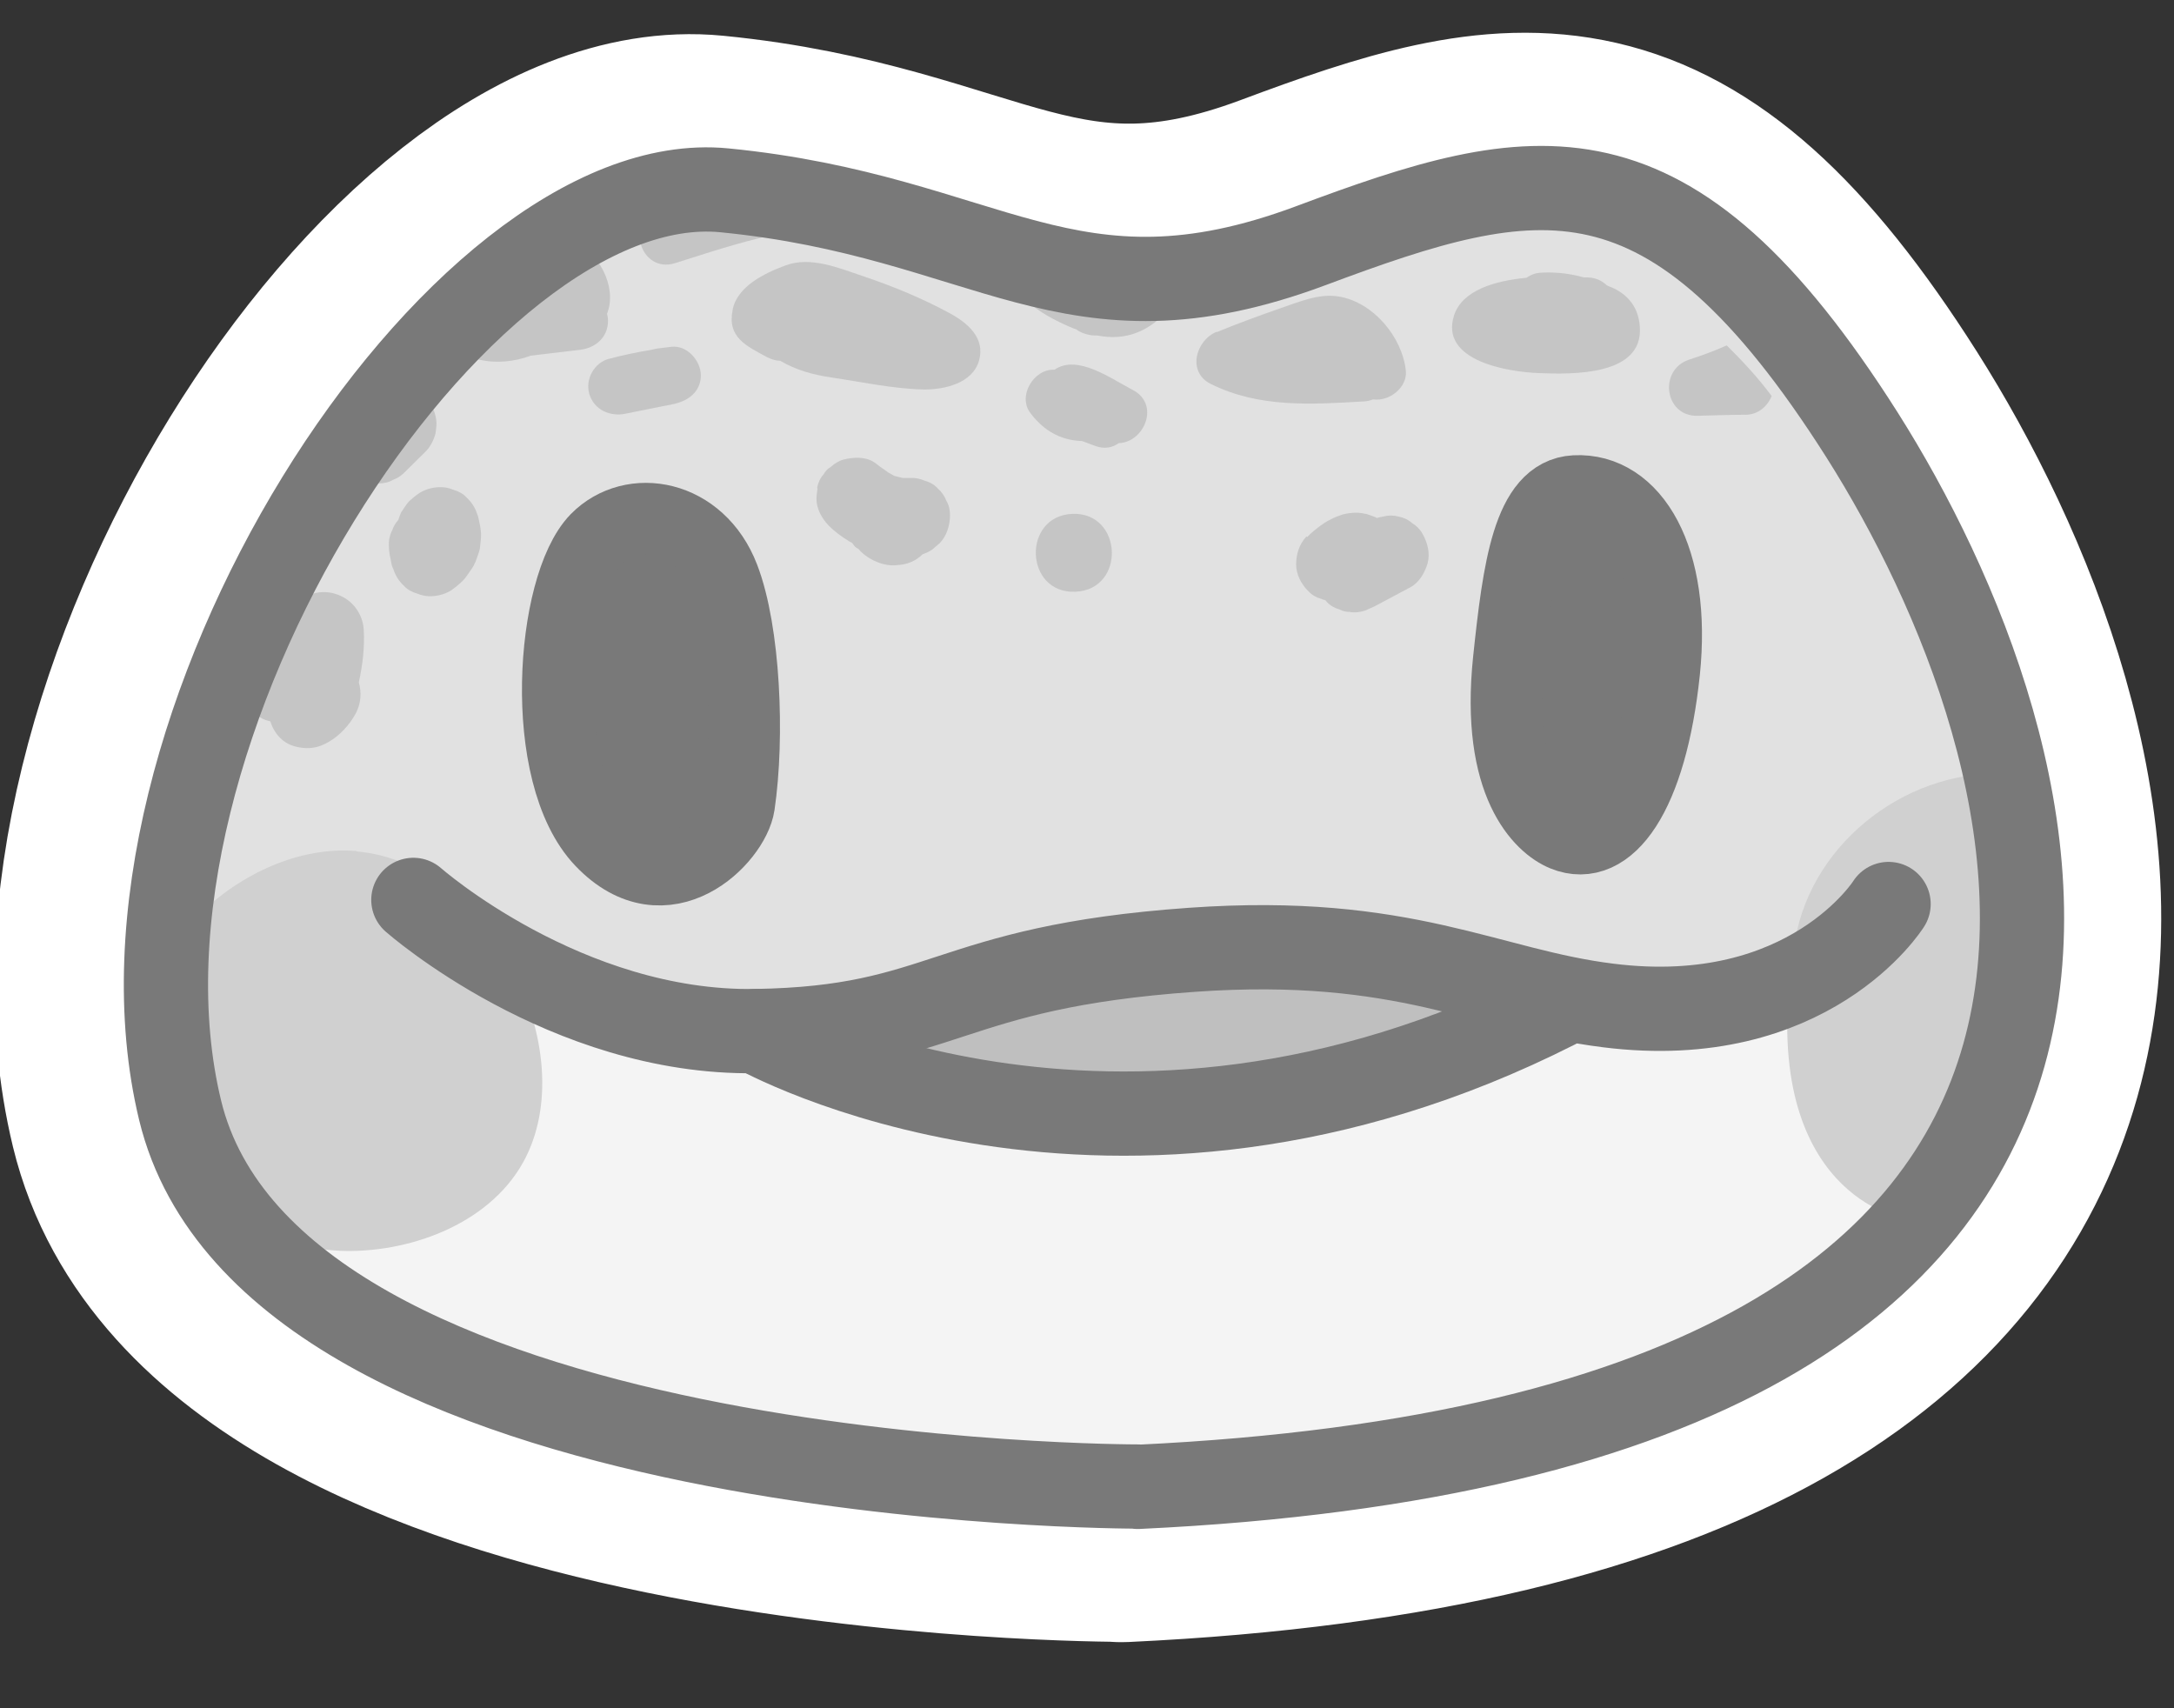 <svg width="56" height="44" viewBox="0 0 56 44" fill="none" xmlns="http://www.w3.org/2000/svg">
<rect x="0" y="0" width="56" height="44" fill="#333333" stroke="none"/>
<g clip-path="url(#clip0_2253_12375)">
<path d="M28.889 38.289C28.889 38.289 6.586 38.342 4.222 28.6C1.866 18.858 11.404 4.233 18.24 4.902C25.075 5.57 27.102 8.659 33.351 6.327C39.146 4.162 42.56 3.344 47.546 11.202C52.533 19.061 58.533 36.907 28.889 38.298V38.289Z" fill="white" stroke="white" stroke-width="8" stroke-linecap="round" stroke-linejoin="round"/>
<path d="M29.307 38.289C29.307 38.289 7.004 38.342 4.64 28.6C2.284 18.858 11.822 4.233 18.658 4.902C25.493 5.57 27.52 8.659 33.769 6.327C39.564 4.162 42.978 3.344 47.964 11.202C52.942 19.061 58.951 36.907 29.307 38.298V38.289Z" fill="#E1E1E1"/>
<path d="M40.569 12.646C39.369 12.707 39.111 14.643 38.862 17.002C38.524 20.222 39.715 21.287 40.284 21.516C41.44 21.991 42.533 20.513 42.871 17.292C43.173 14.362 42.08 12.566 40.569 12.646Z" fill="#797979" stroke="#797979" stroke-width="1.84" stroke-miterlimit="10"/>
<path d="M18.64 14.863C19.183 16.262 19.298 18.982 19.04 20.733C18.907 21.613 17.156 23.408 15.494 21.674C13.831 19.941 14.196 15.083 15.36 13.886C16.285 12.945 18.018 13.253 18.64 14.863Z" fill="#797979" stroke="#797979" stroke-width="1.84" stroke-miterlimit="10"/>
<g opacity="0.71">
<path d="M37.458 8.114C37.672 7.48 38.489 7.234 39.325 7.154C39.432 7.075 39.565 7.022 39.734 7.022C40.107 7.005 40.454 7.049 40.801 7.146C40.836 7.146 40.872 7.146 40.907 7.146C41.112 7.154 41.272 7.234 41.387 7.348C41.396 7.348 41.414 7.357 41.423 7.366C41.858 7.524 42.205 7.85 42.241 8.422C42.329 9.68 40.507 9.645 39.645 9.61C38.863 9.583 37.067 9.302 37.458 8.114Z" fill="#BABABA"/>
<path d="M31.342 8.554C31.884 8.334 32.426 8.131 32.986 7.938C33.458 7.779 33.973 7.55 34.489 7.638C35.386 7.788 36.124 8.694 36.213 9.548C36.258 9.979 35.786 10.349 35.369 10.287C35.298 10.314 35.209 10.34 35.12 10.34C33.769 10.419 32.435 10.507 31.191 9.891C30.569 9.583 30.8 8.765 31.342 8.545V8.554Z" fill="#BABABA"/>
<path d="M27.885 6.855C28.303 6.89 28.721 6.908 29.147 6.899C29.458 6.899 29.769 6.899 30.081 6.899C30.107 6.899 30.143 6.899 30.169 6.899C30.205 6.934 30.241 6.97 30.267 7.005C30.48 7.269 30.356 7.665 30.169 7.894C29.618 8.554 28.996 8.782 28.267 8.642C28.063 8.65 27.858 8.589 27.707 8.474C27.707 8.474 27.698 8.474 27.689 8.474C27.014 8.202 25.965 7.656 25.956 6.802C25.956 6.758 25.956 6.714 25.956 6.67C26.596 6.758 27.245 6.811 27.894 6.855H27.885Z" fill="#BABABA"/>
<path d="M37.867 5.016C37.991 5.298 37.893 5.623 37.564 5.852C36.942 6.274 36.196 6.424 35.449 6.283C35.111 6.222 34.916 5.931 34.871 5.632C35.831 5.324 36.853 5.122 37.867 5.016Z" fill="#BABABA"/>
<path d="M18.871 7.982C18.986 7.374 19.706 7.031 20.231 6.838C20.88 6.591 21.618 6.908 22.249 7.119C23.004 7.374 23.751 7.682 24.453 8.061C24.924 8.316 25.387 8.703 25.218 9.293C25.049 9.874 24.32 10.041 23.787 10.032C23.004 10.014 22.195 9.838 21.422 9.724C20.942 9.654 20.498 9.53 20.098 9.293C19.991 9.293 19.875 9.258 19.751 9.196C19.235 8.914 18.729 8.694 18.871 7.99V7.982Z" fill="#BABABA"/>
<path d="M16.996 5.368C17.067 5.342 17.147 5.324 17.218 5.298C17.218 5.289 17.218 5.271 17.218 5.262C18.125 5.174 19.058 5.157 19.938 5.342C19.965 5.342 19.992 5.35 20.027 5.35C20.098 5.377 20.169 5.394 20.249 5.403C20.232 5.614 20.134 5.808 19.929 5.94C19.849 6.019 19.734 6.09 19.592 6.125C19.165 6.23 18.738 6.354 18.312 6.486L17.396 6.776C16.48 7.066 16.081 5.667 16.978 5.368H16.996Z" fill="#BABABA"/>
<path d="M11.911 8.642C12.285 8.246 12.676 7.885 13.04 7.48C13.067 7.454 13.085 7.418 13.111 7.392C13.645 6.987 14.213 6.644 14.747 6.248C15.431 6.459 15.885 7.392 15.653 8.034C15.653 8.052 15.645 8.061 15.636 8.078C15.653 8.14 15.662 8.202 15.662 8.263C15.662 8.694 15.334 8.967 14.934 9.011C14.516 9.064 14.089 9.108 13.671 9.161C13.254 9.319 12.782 9.363 12.347 9.266C12.027 9.196 11.867 8.994 11.813 8.765C11.849 8.73 11.876 8.694 11.911 8.65V8.642Z" fill="#BABABA"/>
<path d="M15.698 9.24C16.053 9.143 16.409 9.073 16.773 9.011C16.827 8.994 16.889 8.985 16.942 8.976C17.058 8.958 17.182 8.95 17.298 8.932C17.698 8.888 18.044 9.284 18.053 9.654C18.062 10.023 17.804 10.278 17.467 10.375C17.44 10.384 17.413 10.393 17.378 10.402C16.951 10.489 16.533 10.569 16.107 10.657C15.716 10.736 15.307 10.56 15.182 10.155C15.067 9.777 15.298 9.346 15.689 9.24H15.698Z" fill="#BABABA"/>
<path d="M27.164 9.522C27.751 9.117 28.613 9.75 29.173 10.041C29.893 10.41 29.476 11.396 28.818 11.414C28.658 11.528 28.462 11.572 28.231 11.493C28.116 11.449 28 11.405 27.875 11.361C27.316 11.343 26.88 11.088 26.542 10.639C26.204 10.199 26.631 9.495 27.164 9.522Z" fill="#BABABA"/>
<path d="M43.502 9.266C43.822 9.161 44.169 9.038 44.453 8.906C44.462 8.906 44.471 8.906 44.48 8.897C44.889 9.302 45.289 9.733 45.636 10.199C45.529 10.472 45.28 10.683 44.96 10.683C44.551 10.683 44.133 10.701 43.725 10.71C42.871 10.727 42.72 9.53 43.502 9.266Z" fill="#BABABA"/>
</g>
<path opacity="0.71" d="M10.097 13.675C10.133 13.561 10.186 13.473 10.266 13.385V13.376C10.284 13.323 10.302 13.262 10.328 13.209C10.328 13.191 10.346 13.182 10.355 13.165C10.408 13.086 10.462 12.998 10.524 12.927C10.533 12.91 10.551 12.901 10.559 12.892C10.631 12.83 10.711 12.76 10.791 12.707C10.942 12.61 11.111 12.558 11.297 12.549C11.44 12.54 11.564 12.566 11.688 12.619C11.813 12.654 11.928 12.716 12.017 12.813C12.151 12.936 12.239 13.077 12.293 13.244C12.311 13.279 12.319 13.314 12.328 13.358C12.355 13.482 12.382 13.605 12.391 13.728C12.391 13.746 12.391 13.772 12.391 13.79C12.391 13.895 12.373 14.001 12.364 14.098C12.364 14.142 12.346 14.177 12.337 14.221C12.302 14.335 12.257 14.458 12.204 14.564C12.168 14.634 12.115 14.696 12.071 14.766C12.026 14.828 11.982 14.898 11.919 14.96C11.831 15.048 11.733 15.127 11.635 15.198C11.484 15.294 11.315 15.347 11.128 15.356C10.986 15.365 10.862 15.338 10.737 15.286C10.613 15.25 10.497 15.189 10.408 15.092C10.275 14.969 10.186 14.828 10.133 14.661C10.106 14.608 10.088 14.555 10.079 14.494C10.053 14.362 10.017 14.212 10.017 14.071C10.008 13.93 10.035 13.807 10.088 13.684L10.097 13.675Z" fill="#BABABA"/>
<path opacity="0.71" d="M8.72 11.229C8.764 11.062 8.844 10.903 8.96 10.78C9.138 10.604 9.307 10.437 9.484 10.261C9.573 10.164 9.68 10.085 9.804 10.041C9.92 9.97 10.053 9.944 10.195 9.944C10.338 9.935 10.462 9.962 10.587 10.014C10.711 10.05 10.827 10.111 10.915 10.208C10.969 10.27 11.022 10.34 11.084 10.402C11.182 10.551 11.236 10.719 11.244 10.903C11.244 10.991 11.227 11.079 11.218 11.167C11.173 11.334 11.093 11.493 10.978 11.616C10.8 11.792 10.631 11.959 10.453 12.135C10.364 12.232 10.258 12.311 10.133 12.355C10.018 12.426 9.884 12.452 9.751 12.452C9.609 12.461 9.484 12.434 9.36 12.382C9.235 12.346 9.12 12.285 9.031 12.188C8.978 12.127 8.924 12.056 8.862 11.995C8.764 11.845 8.711 11.678 8.702 11.493C8.702 11.405 8.72 11.317 8.729 11.229H8.72Z" fill="#BABABA"/>
<path opacity="0.71" d="M6.302 17.142C6.658 16.561 7.093 16.016 7.618 15.567C7.751 15.453 7.885 15.347 8.053 15.294C8.276 15.224 8.507 15.242 8.711 15.321C9.085 15.461 9.342 15.813 9.369 16.209C9.396 16.667 9.342 17.125 9.245 17.565C9.245 17.565 9.245 17.573 9.245 17.582C9.316 17.846 9.298 18.11 9.174 18.357C9.014 18.665 8.747 18.955 8.445 19.122C8.24 19.237 8.036 19.29 7.805 19.263C7.591 19.245 7.369 19.166 7.218 19.008C7.093 18.885 7.013 18.735 6.96 18.577C6.871 18.559 6.791 18.533 6.72 18.489C6.498 18.357 6.302 18.163 6.231 17.908C6.16 17.653 6.16 17.362 6.302 17.134V17.142Z" fill="#BABABA"/>
<path opacity="0.71" d="M4.169 25.59C4.169 25.494 4.196 25.414 4.205 25.326C4.205 25.326 4.205 25.326 4.196 25.326C4.205 25.291 4.213 25.247 4.222 25.212C4.222 25.177 4.222 25.142 4.24 25.106C4.24 25.054 4.24 25.001 4.24 24.948C4.231 24.869 4.231 24.798 4.24 24.719C4.24 24.587 4.276 24.464 4.347 24.341C4.409 24.218 4.524 24.103 4.64 24.006C4.658 23.971 4.676 23.945 4.693 23.91C4.836 23.698 4.933 23.575 5.147 23.426C5.324 23.302 5.564 23.214 5.787 23.214C6.009 23.214 6.222 23.258 6.418 23.364C6.613 23.478 6.764 23.628 6.898 23.804C6.933 23.857 6.969 23.91 6.996 23.962C7.058 24.094 7.129 24.226 7.182 24.367C7.324 24.772 7.324 25.186 7.271 25.608C7.209 26.057 6.987 26.462 6.711 26.805C6.56 26.998 6.24 27.113 6.009 27.122C5.778 27.13 5.458 27.034 5.28 26.858C5.182 26.761 5.102 26.646 5.04 26.514C4.845 26.488 4.649 26.418 4.507 26.277C4.329 26.092 4.169 25.846 4.187 25.582L4.169 25.59Z" fill="#BABABA"/>
<path opacity="0.71" d="M33.671 13.834C33.769 13.728 33.893 13.631 34.009 13.543C34.071 13.499 34.133 13.455 34.196 13.42C34.293 13.367 34.4 13.314 34.507 13.279C34.613 13.235 34.738 13.217 34.853 13.209C34.951 13.2 35.067 13.209 35.164 13.235C35.182 13.235 35.191 13.235 35.2 13.235C35.093 13.209 35.396 13.297 35.467 13.341C35.467 13.341 35.467 13.341 35.476 13.341C35.529 13.323 35.573 13.314 35.627 13.306C35.76 13.27 35.893 13.27 36.027 13.306C36.16 13.332 36.276 13.385 36.373 13.473C36.489 13.543 36.578 13.631 36.64 13.745C36.773 13.974 36.844 14.256 36.773 14.511C36.702 14.749 36.56 15.004 36.329 15.127L35.404 15.62L35.164 15.726C35.031 15.77 34.898 15.787 34.764 15.761C34.676 15.761 34.587 15.743 34.507 15.699C34.382 15.664 34.267 15.602 34.178 15.505C34.169 15.497 34.16 15.479 34.142 15.461C34.107 15.453 34.071 15.444 34.036 15.426C33.911 15.391 33.796 15.329 33.707 15.233C33.52 15.048 33.387 14.802 33.387 14.537C33.387 14.274 33.467 14.018 33.653 13.816L33.671 13.834Z" fill="#BABABA"/>
<path opacity="0.71" d="M27.627 13.235C28.925 13.191 29.005 15.189 27.698 15.242C26.391 15.294 26.32 13.288 27.627 13.235Z" fill="#BABABA"/>
<path opacity="0.71" d="M21.049 12.558C21.076 12.426 21.129 12.311 21.218 12.214C21.262 12.135 21.316 12.074 21.396 12.03C21.494 11.942 21.6 11.871 21.733 11.836C21.982 11.774 22.294 11.757 22.516 11.906C22.587 11.95 22.649 12.012 22.72 12.056C22.72 12.056 22.756 12.082 22.773 12.091C22.809 12.118 22.845 12.144 22.88 12.17C22.933 12.197 22.987 12.232 23.04 12.258C23.111 12.276 23.182 12.294 23.253 12.311C23.316 12.311 23.369 12.311 23.431 12.311C23.573 12.302 23.698 12.329 23.822 12.382C23.947 12.417 24.062 12.478 24.151 12.575C24.249 12.663 24.329 12.769 24.373 12.892C24.445 13.006 24.471 13.138 24.471 13.27C24.471 13.526 24.391 13.798 24.205 13.992L24.009 14.159C23.929 14.212 23.849 14.247 23.769 14.274C23.725 14.318 23.671 14.362 23.618 14.397C23.467 14.494 23.298 14.546 23.111 14.555C22.782 14.599 22.409 14.432 22.178 14.212C22.16 14.194 22.142 14.168 22.125 14.15C22.098 14.133 22.071 14.115 22.045 14.098C22 14.062 21.974 14.01 21.938 13.974C21.911 13.966 21.893 13.957 21.867 13.939C21.68 13.825 21.502 13.693 21.351 13.543C21.174 13.358 21.031 13.112 21.031 12.848C21.031 12.76 21.049 12.672 21.058 12.584L21.049 12.558Z" fill="#BABABA"/>
<path d="M42.72 35.684C48.151 34.012 51.36 27.562 51.36 27.562L47.689 23.83L42.685 25.626L37.565 24.561L21.805 26.215C21.805 26.215 17.227 25.837 12.374 24.209C7.52 22.581 4.489 28.098 4.489 28.098C6.596 33.378 12.925 35.147 12.925 35.147C12.925 35.147 28.125 40.19 42.72 35.693V35.684Z" fill="#F4F4F4"/>
<path d="M48.88 31.337C48.88 31.337 45.138 30.598 46.24 24.218C46.685 21.63 49.245 19.721 51.858 19.941C51.858 19.941 53.031 26.77 48.88 31.346V31.337Z" fill="#D0D0D0"/>
<path d="M9.182 21.921C6.302 21.674 3.013 24.675 3.493 27.896C3.867 30.378 6.338 32.111 8.764 32.217C10.453 32.287 12.56 31.583 13.476 29.938C15.058 27.078 12.613 22.22 9.182 21.93V21.921Z" fill="#D0D0D0"/>
<path d="M29.307 38.289C29.307 38.289 7.004 38.342 4.64 28.6C2.284 18.858 11.822 4.233 18.658 4.902C25.493 5.57 27.52 8.659 33.769 6.327C39.564 4.162 42.978 3.344 47.964 11.202C52.942 19.061 58.951 36.907 29.307 38.298V38.289Z" stroke="#797979" stroke-width="2.17" stroke-linecap="round" stroke-linejoin="round"/>
<path d="M22.249 26.426L22.471 27.887C22.471 27.887 27.031 28.802 30.658 28.626C34.285 28.45 38.098 26.787 38.098 26.787L39.262 25.485C39.262 25.485 30.347 23.628 22.258 26.435L22.249 26.426Z" fill="#BFBFBF"/>
<path d="M40.08 25.934C28.631 31.733 19.476 26.558 19.476 26.558" stroke="#797979" stroke-width="2.17" stroke-linecap="round" stroke-linejoin="round"/>
<path d="M48.648 23.285C48.648 23.285 46.604 26.55 41.422 25.898C38.302 25.511 36.195 24.077 30.711 24.464C24.328 24.913 24.364 26.479 19.466 26.558C14.568 26.638 10.648 23.179 10.648 23.179" stroke="#797979" stroke-width="2.17" stroke-linecap="round" stroke-linejoin="round"/>
</g>
<defs>
<clipPath id="clip0_2253_12375">
<rect width="56" height="44" fill="white"/>
</clipPath>
</defs>
</svg>
